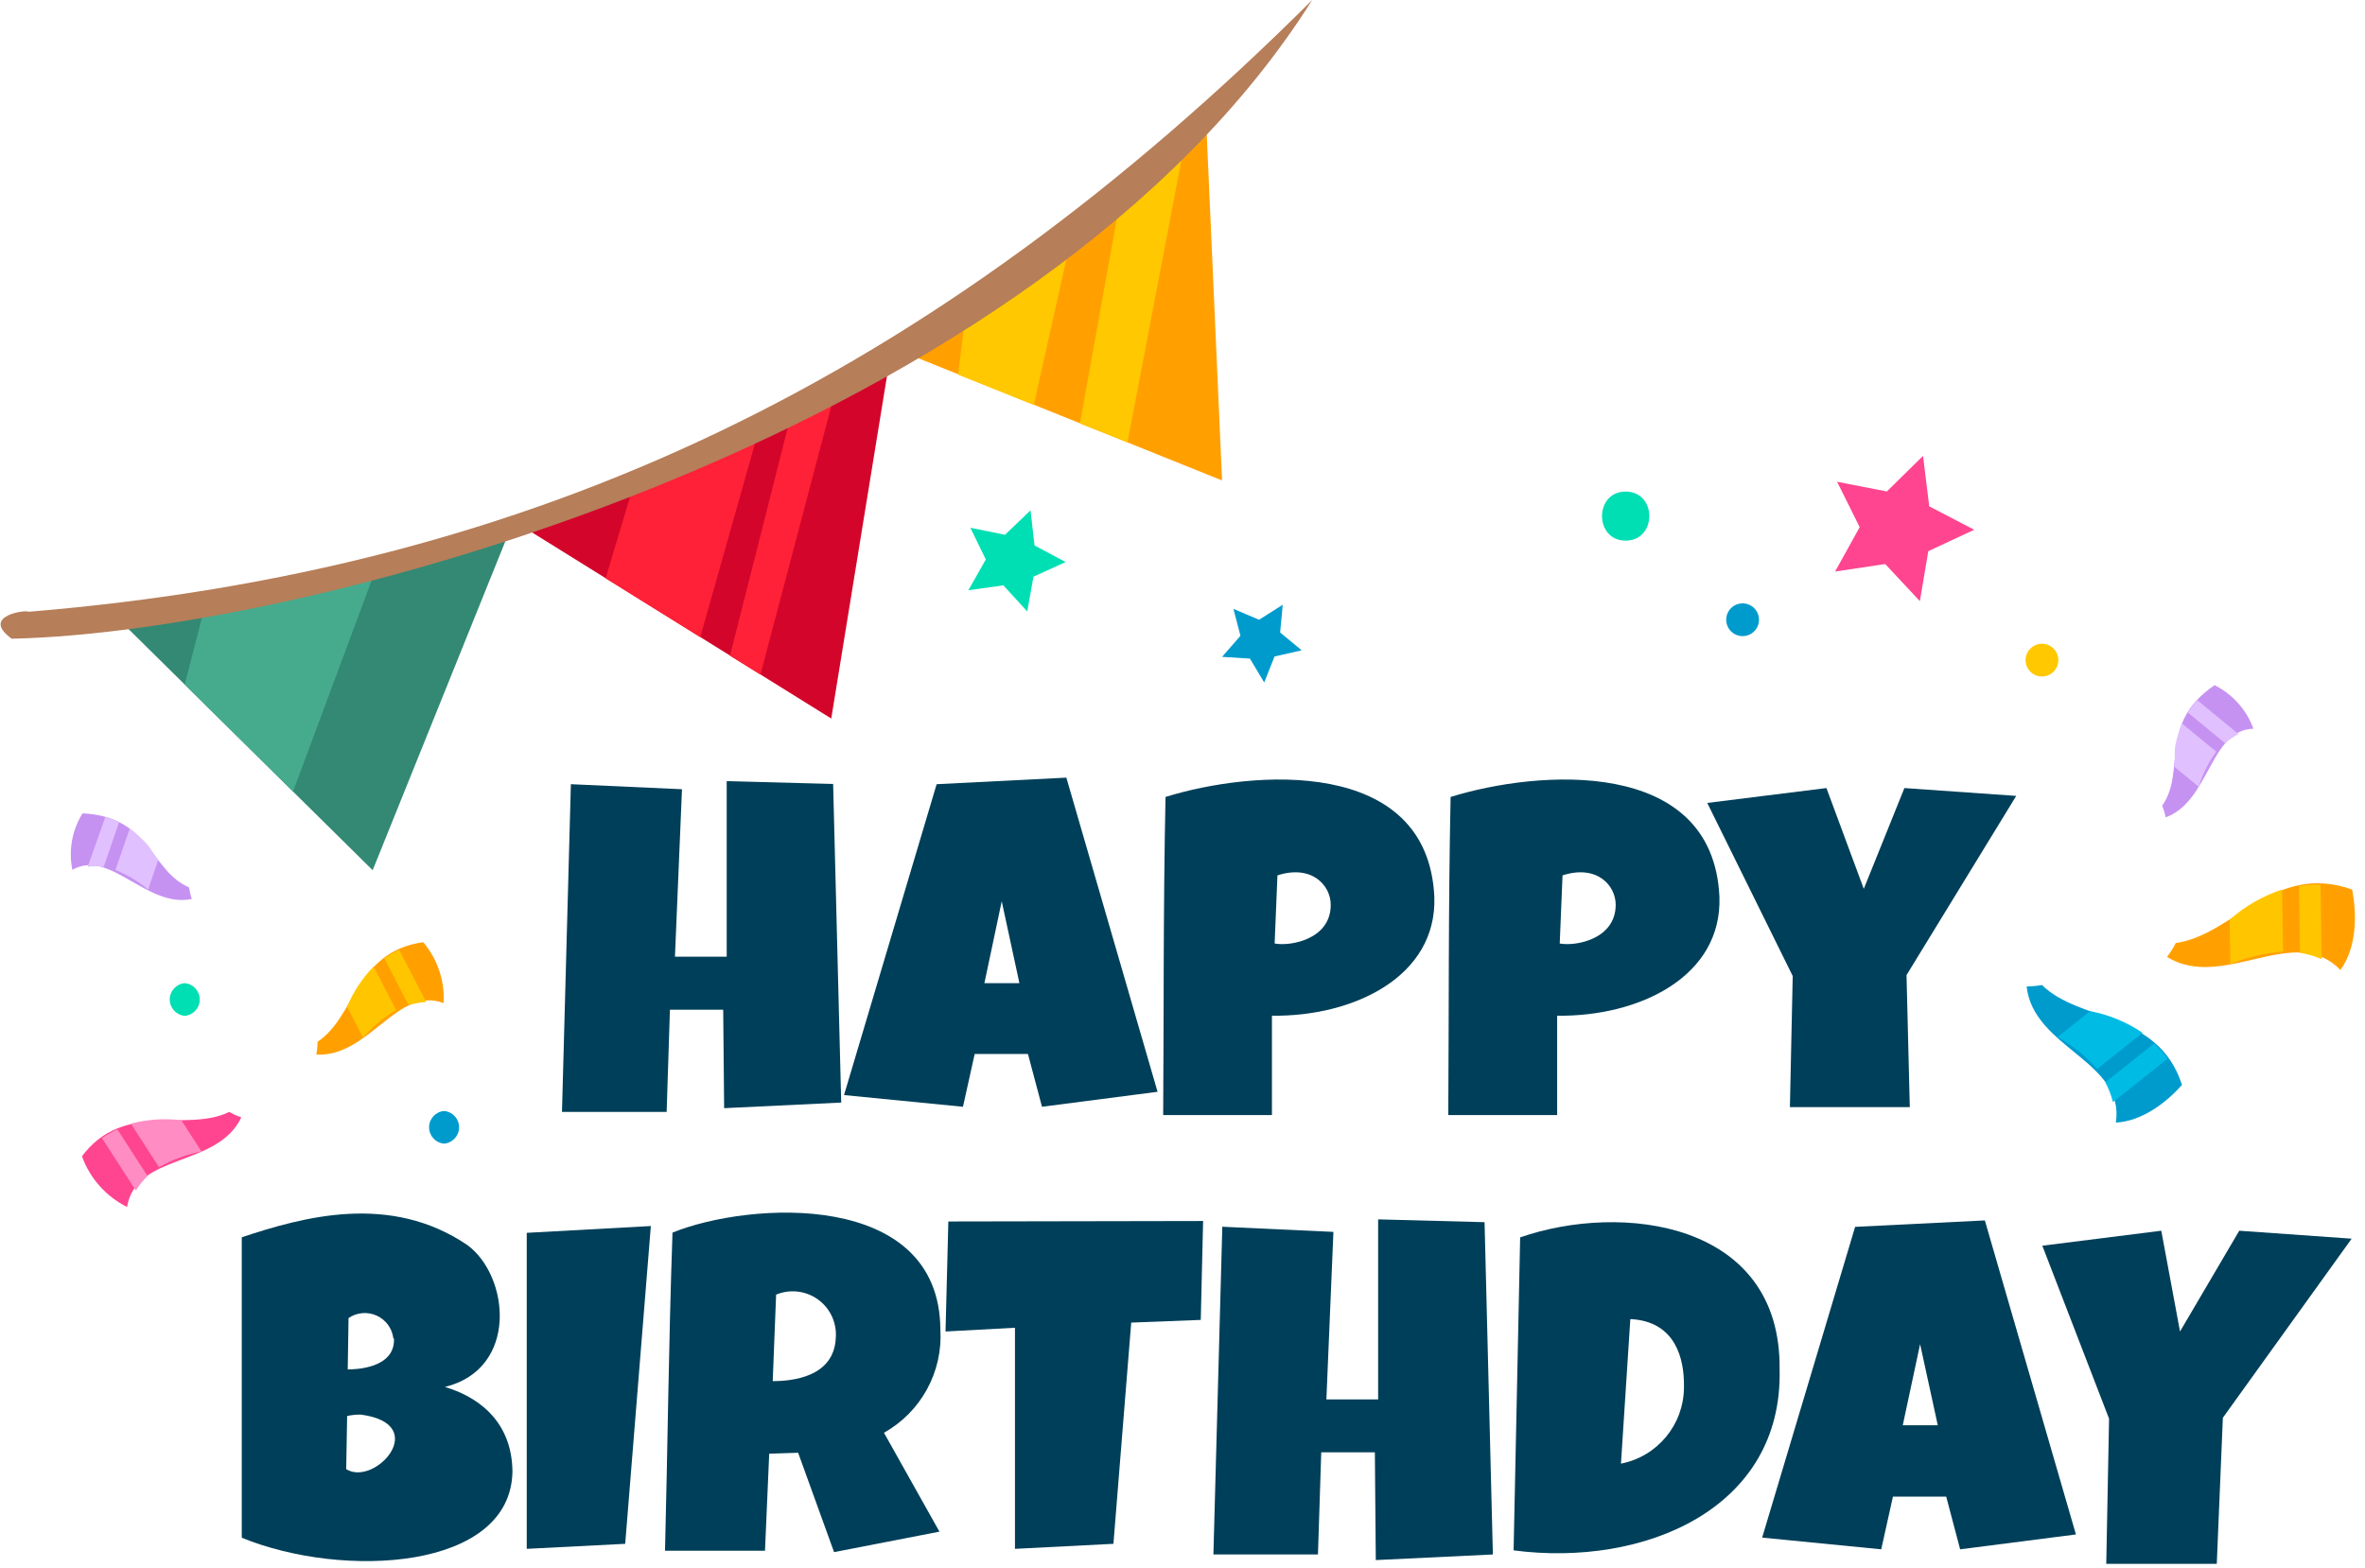 <svg width="202" height="134" viewBox="0 0 202 134" fill="none" xmlns="http://www.w3.org/2000/svg">
<path d="M43.62 45.11L31.83 74.35L9.9 52.68L43.62 45.11Z" fill="#338974"/>
<path d="M32.48 47.61L25.03 67.63L15.78 58.49L17.72 50.93L32.48 47.61Z" fill="#46AB8D"/>
<path d="M75.91 31.2L71 61.39L45.14 45.3L44.78 44.73L75.91 31.2Z" fill="#D4052B"/>
<path d="M65.04 35.92L59.81 54.44L51.73 49.41L54.38 40.56L65.04 35.92Z" fill="#FF2137"/>
<path d="M71.41 33.16L64.95 57.64L62.35 56.02L67.74 34.75L71.41 33.16Z" fill="#FF2137"/>
<path d="M104.38 41.05L76.93 30L103 9.89L104.38 41.05Z" fill="#FFA000"/>
<path d="M91.9 18.49L88.3 34.6L81.84 32.01L82.61 25.65L91.9 18.49Z" fill="#FFC800"/>
<path d="M101.39 11.16L96.3 37.8L92.24 36.18L95.99 15.33L101.39 11.16Z" fill="#FFC800"/>
<path d="M1 54.57C-1.76 52.57 2.38 52.07 2.41 52.27C45.82 48.7 79.63 32.33 112.08 0C88.84 36.89 27.23 54 1 54.57Z" fill="#B67E59"/>
<path d="M71.85 94.2L61.85 94.68L61.77 86.27H57.22L56.94 95H48L48.76 67L58.25 67.43L57.65 81.74H62.07V66.74L71.16 66.98L71.85 94.2Z" fill="#003F59"/>
<path d="M98.87 93.28L89 94.56L87.8 90.05H83.25L82.25 94.56L72.09 93.56L80 67L91.08 66.44L98.87 93.28ZM87.07 84L85.56 77L84.08 84H87.07Z" fill="#003F59"/>
<path d="M122.51 76.62C122.75 83.45 115.6 86.87 108.64 86.78V95.27H99.35C99.41 86.9 99.35 77.55 99.55 68.09C106.93 65.79 121.94 64.6 122.51 76.62V76.62ZM113.66 77.3C113.66 75.65 112.05 73.84 109.11 74.79L108.87 80.61C110.22 80.87 113.68 80.25 113.66 77.3V77.3Z" fill="#003F59"/>
<path d="M146.86 76.62C147.1 83.45 140 86.87 133 86.78V95.27H123.7C123.76 86.9 123.7 77.55 123.9 68.09C131.29 65.79 146.3 64.6 146.86 76.62ZM138 77.3C138 75.65 136.4 73.84 133.46 74.79L133.22 80.61C134.57 80.87 138 80.25 138 77.3Z" fill="#003F59"/>
<path d="M172.21 68L162.84 83.31L163.12 94.59H152.88L153.12 83.39L145.82 68.6L156 67.33L159.19 75.94L162.66 67.33L172.21 68Z" fill="#003F59"/>
<path d="M43.77 125.72C43.64 134.16 29.31 134.93 20.65 131.38V105.71C25.89 103.97 33.32 101.9 39.91 106.37C43.51 109 44.32 116.94 38 118.5C40.43 119.21 43.72 121.12 43.77 125.72V125.72ZM30.77 120.86C30.393 120.859 30.018 120.899 29.65 120.98L29.57 125.52C32 127.06 36.88 121.67 30.82 120.86H30.77ZM33.6 114.36C33.501 113.504 32.962 112.763 32.179 112.405C31.395 112.047 30.482 112.125 29.77 112.61L29.7 117C30.29 117 33.76 116.94 33.65 114.36H33.6Z" fill="#003F59"/>
<path d="M55.59 104.75L53.4 131.9L44.99 132.33V105.33L55.59 104.75Z" fill="#003F59"/>
<path d="M80.32 113.6C80.536 117.218 78.663 120.641 75.5 122.41L80.24 130.86L71.24 132.61L68.17 124.12L65.7 124.2L65.34 132.49H56.8C57.03 123.65 57.1 115.07 57.44 105.31C64 102.65 80.25 101.63 80.32 113.6V113.6ZM71.39 114.24C71.467 112.969 70.883 111.749 69.847 111.011C68.809 110.273 67.465 110.121 66.29 110.61L66 118C67.73 118 71.28 117.63 71.39 114.24V114.24Z" fill="#003F59"/>
<path d="M102.76 104.32L102.56 112.77L96.62 113L95.1 131.9L86.69 132.33V113.44L80.76 113.76L81 104.36L102.76 104.32Z" fill="#003F59"/>
<path d="M127.51 132.81L117.51 133.29L117.43 124.08H112.85L112.57 132.81H103.64L104.4 104.81L113.89 105.25L113.29 119.56H117.71V104.18L126.8 104.42L127.51 132.81Z" fill="#003F59"/>
<path d="M152 117C152.29 128.9 140.44 133.92 129.28 132.46L129.84 105.72C138.51 102.7 152.15 104.36 152 117V117ZM143.83 118.28C143.83 116.28 143.23 112.89 139.25 112.7L138.45 125.05C141.562 124.441 143.813 121.721 143.83 118.55V118.28Z" fill="#003F59"/>
<path d="M177.31 131.1L167.42 132.37L166.23 127.87H161.68L160.68 132.37L150.51 131.37L158.45 104.82L169.53 104.27L177.31 131.1ZM165.51 121.77L164 114.84L162.52 121.77H165.51Z" fill="#003F59"/>
<path d="M200.86 105.83L189.86 121.13L189.34 133.61H179.9L180.14 121.21L174.44 106.43L184.6 105.15L186.2 113.76L191.26 105.15L200.86 105.83Z" fill="#003F59"/>
<path d="M186.37 92.69C184.94 94.31 182.87 95.8 180.72 95.91C181.53 90.66 173.66 89.55 173.1 84.28C173.539 84.276 173.977 84.236 174.41 84.16C177.68 87.37 184.33 86.38 186.37 92.69Z" fill="#009BCD"/>
<path d="M185.14 90.45L180.47 94.16C180.324 93.572 180.105 93.004 179.82 92.47L184 89.14C184.415 89.545 184.796 89.984 185.14 90.45Z" fill="#00BCE5"/>
<path d="M183 88.24L179.12 91.33C178.151 90.244 177.013 89.322 175.75 88.6L178.53 86.39C180.13 86.697 181.651 87.326 183 88.24Z" fill="#00BCE5"/>
<path d="M200.9 76C201.34 78.26 201.26 81 199.9 82.88C195.98 78.77 189.9 84.72 185.09 81.76C185.372 81.384 185.622 80.986 185.84 80.57C190.74 79.9 194.23 73.62 200.9 76Z" fill="#FFA000"/>
<path d="M198.2 75.58L198.3 81.95C197.708 81.695 197.087 81.513 196.45 81.41L196.36 75.7C196.969 75.611 197.585 75.57 198.2 75.58Z" fill="#FFC600"/>
<path d="M194.92 76L195 81.3C193.452 81.414 191.933 81.775 190.5 82.37L190.44 78.58C191.742 77.424 193.267 76.547 194.92 76V76Z" fill="#FFC600"/>
<path d="M189.15 58.54C190.693 59.308 191.881 60.64 192.47 62.26C188.73 62.36 188.75 68.46 184.98 69.83C184.908 69.489 184.807 69.154 184.68 68.83C186.76 65.87 184.27 61.87 189.15 58.54V58.54Z" fill="#C692F1"/>
<path d="M187.67 59.82L191.2 62.72C190.785 62.931 190.396 63.189 190.04 63.49L186.87 60.88C187.111 60.508 187.378 60.154 187.67 59.82V59.82Z" fill="#E1C0FF"/>
<path d="M186.36 61.81L189.3 64.22C188.635 65.129 188.127 66.143 187.8 67.22L185.69 65.49C185.93 64.31 185.37 64.5 186.36 61.81V61.81Z" fill="#E1C0FF"/>
<path d="M7 98.79C7.679 100.675 9.058 102.225 10.85 103.12C11.64 98.46 18.55 99.79 20.61 95.47C20.251 95.342 19.903 95.185 19.57 95C16 96.78 10.59 94 7 98.79Z" fill="#FF458F"/>
<path d="M8.71 97.24L11.6 101.71C11.884 101.262 12.219 100.849 12.6 100.48L10.02 96.48C9.565 96.701 9.127 96.955 8.71 97.24Z" fill="#FF8DC3"/>
<path d="M11.18 96L13.58 99.72C14.709 99.078 15.935 98.625 17.21 98.38L15.49 95.71C14.048 95.534 12.585 95.632 11.18 96Z" fill="#FF8DC3"/>
<path d="M36.15 80.5C37.374 81.947 37.997 83.808 37.89 85.7C33.89 84.21 31.54 90.34 27.02 90.1C27.086 89.737 27.122 89.369 27.13 89C30.38 86.85 30.36 81.3 36.15 80.5V80.5Z" fill="#FFA000"/>
<path d="M34.09 81.15L36.4 85.61C35.891 85.639 35.387 85.73 34.9 85.88L32.83 81.88C33.23 81.604 33.652 81.36 34.09 81.15V81.15Z" fill="#FFC600"/>
<path d="M31.91 82.58L33.83 86.3C32.764 86.918 31.808 87.709 31 88.64L29.65 86C30.183 84.728 30.949 83.568 31.91 82.58V82.58Z" fill="#FFC600"/>
<path d="M7.05 69.49C6.153 70.929 5.842 72.658 6.18 74.32C9.38 72.48 12.51 77.61 16.38 76.81C16.28 76.482 16.2 76.148 16.14 75.81C12.84 74.4 12.87 69.76 7.05 69.49V69.49Z" fill="#C692F1"/>
<path d="M9 69.8L7.49 74.06C7.945 74 8.405 74 8.86 74.06L10.17 70.24C9.794 70.058 9.402 69.911 9 69.8V69.8Z" fill="#E1C0FF"/>
<path d="M11.08 70.79L9.86 74.33C10.874 74.734 11.816 75.297 12.65 76L13.52 73.46C12.74 72.67 13.3 72.54 11.08 70.79V70.79Z" fill="#E1C0FF"/>
<path d="M109.56 51.67L109.34 54.04L111.18 55.56L108.86 56.09L107.98 58.31L106.76 56.27L104.38 56.12L105.95 54.32L105.35 52.02L107.54 52.95L109.56 51.67Z" fill="#009BCD"/>
<path d="M91.02 48.02L88.27 49.27L87.74 52.24L85.7 50.01L82.71 50.43L84.2 47.8L82.88 45.09L85.84 45.69L88.02 43.6L88.36 46.6L91.02 48.02Z" fill="#00DFB3"/>
<path d="M168.62 45.26L164.7 47.09L163.98 51.36L161.02 48.19L156.74 48.83L158.84 45.04L156.91 41.16L161.16 41.99L164.25 38.95L164.78 43.26L168.62 45.26Z" fill="#FF458F"/>
<path d="M138.85 42C136.16 42 136.16 46.19 138.85 46.19C141.54 46.19 141.55 42 138.85 42Z" fill="#00DFB3"/>
<path d="M148.84 51.55C148.067 51.55 147.44 52.177 147.44 52.95C147.44 53.723 148.067 54.35 148.84 54.35C149.613 54.35 150.24 53.723 150.24 52.95C150.24 52.177 149.613 51.55 148.84 51.55Z" fill="#009BCD"/>
<path d="M37.93 94.92C37.205 94.981 36.648 95.588 36.648 96.315C36.648 97.042 37.205 97.649 37.93 97.71C38.655 97.649 39.212 97.042 39.212 96.315C39.212 95.588 38.655 94.981 37.93 94.92Z" fill="#009BCD"/>
<path d="M174.41 55C173.637 55 173.01 55.627 173.01 56.4C173.01 57.173 173.637 57.8 174.41 57.8C174.91 57.8 175.372 57.533 175.622 57.1C175.873 56.667 175.873 56.133 175.622 55.7C175.372 55.267 174.91 55 174.41 55V55Z" fill="#FFC800"/>
<path d="M15.78 84C15.055 84.061 14.498 84.668 14.498 85.395C14.498 86.122 15.055 86.729 15.78 86.79C16.505 86.729 17.062 86.122 17.062 85.395C17.062 84.668 16.505 84.061 15.78 84V84Z" fill="#00DFB3"/>
</svg>

